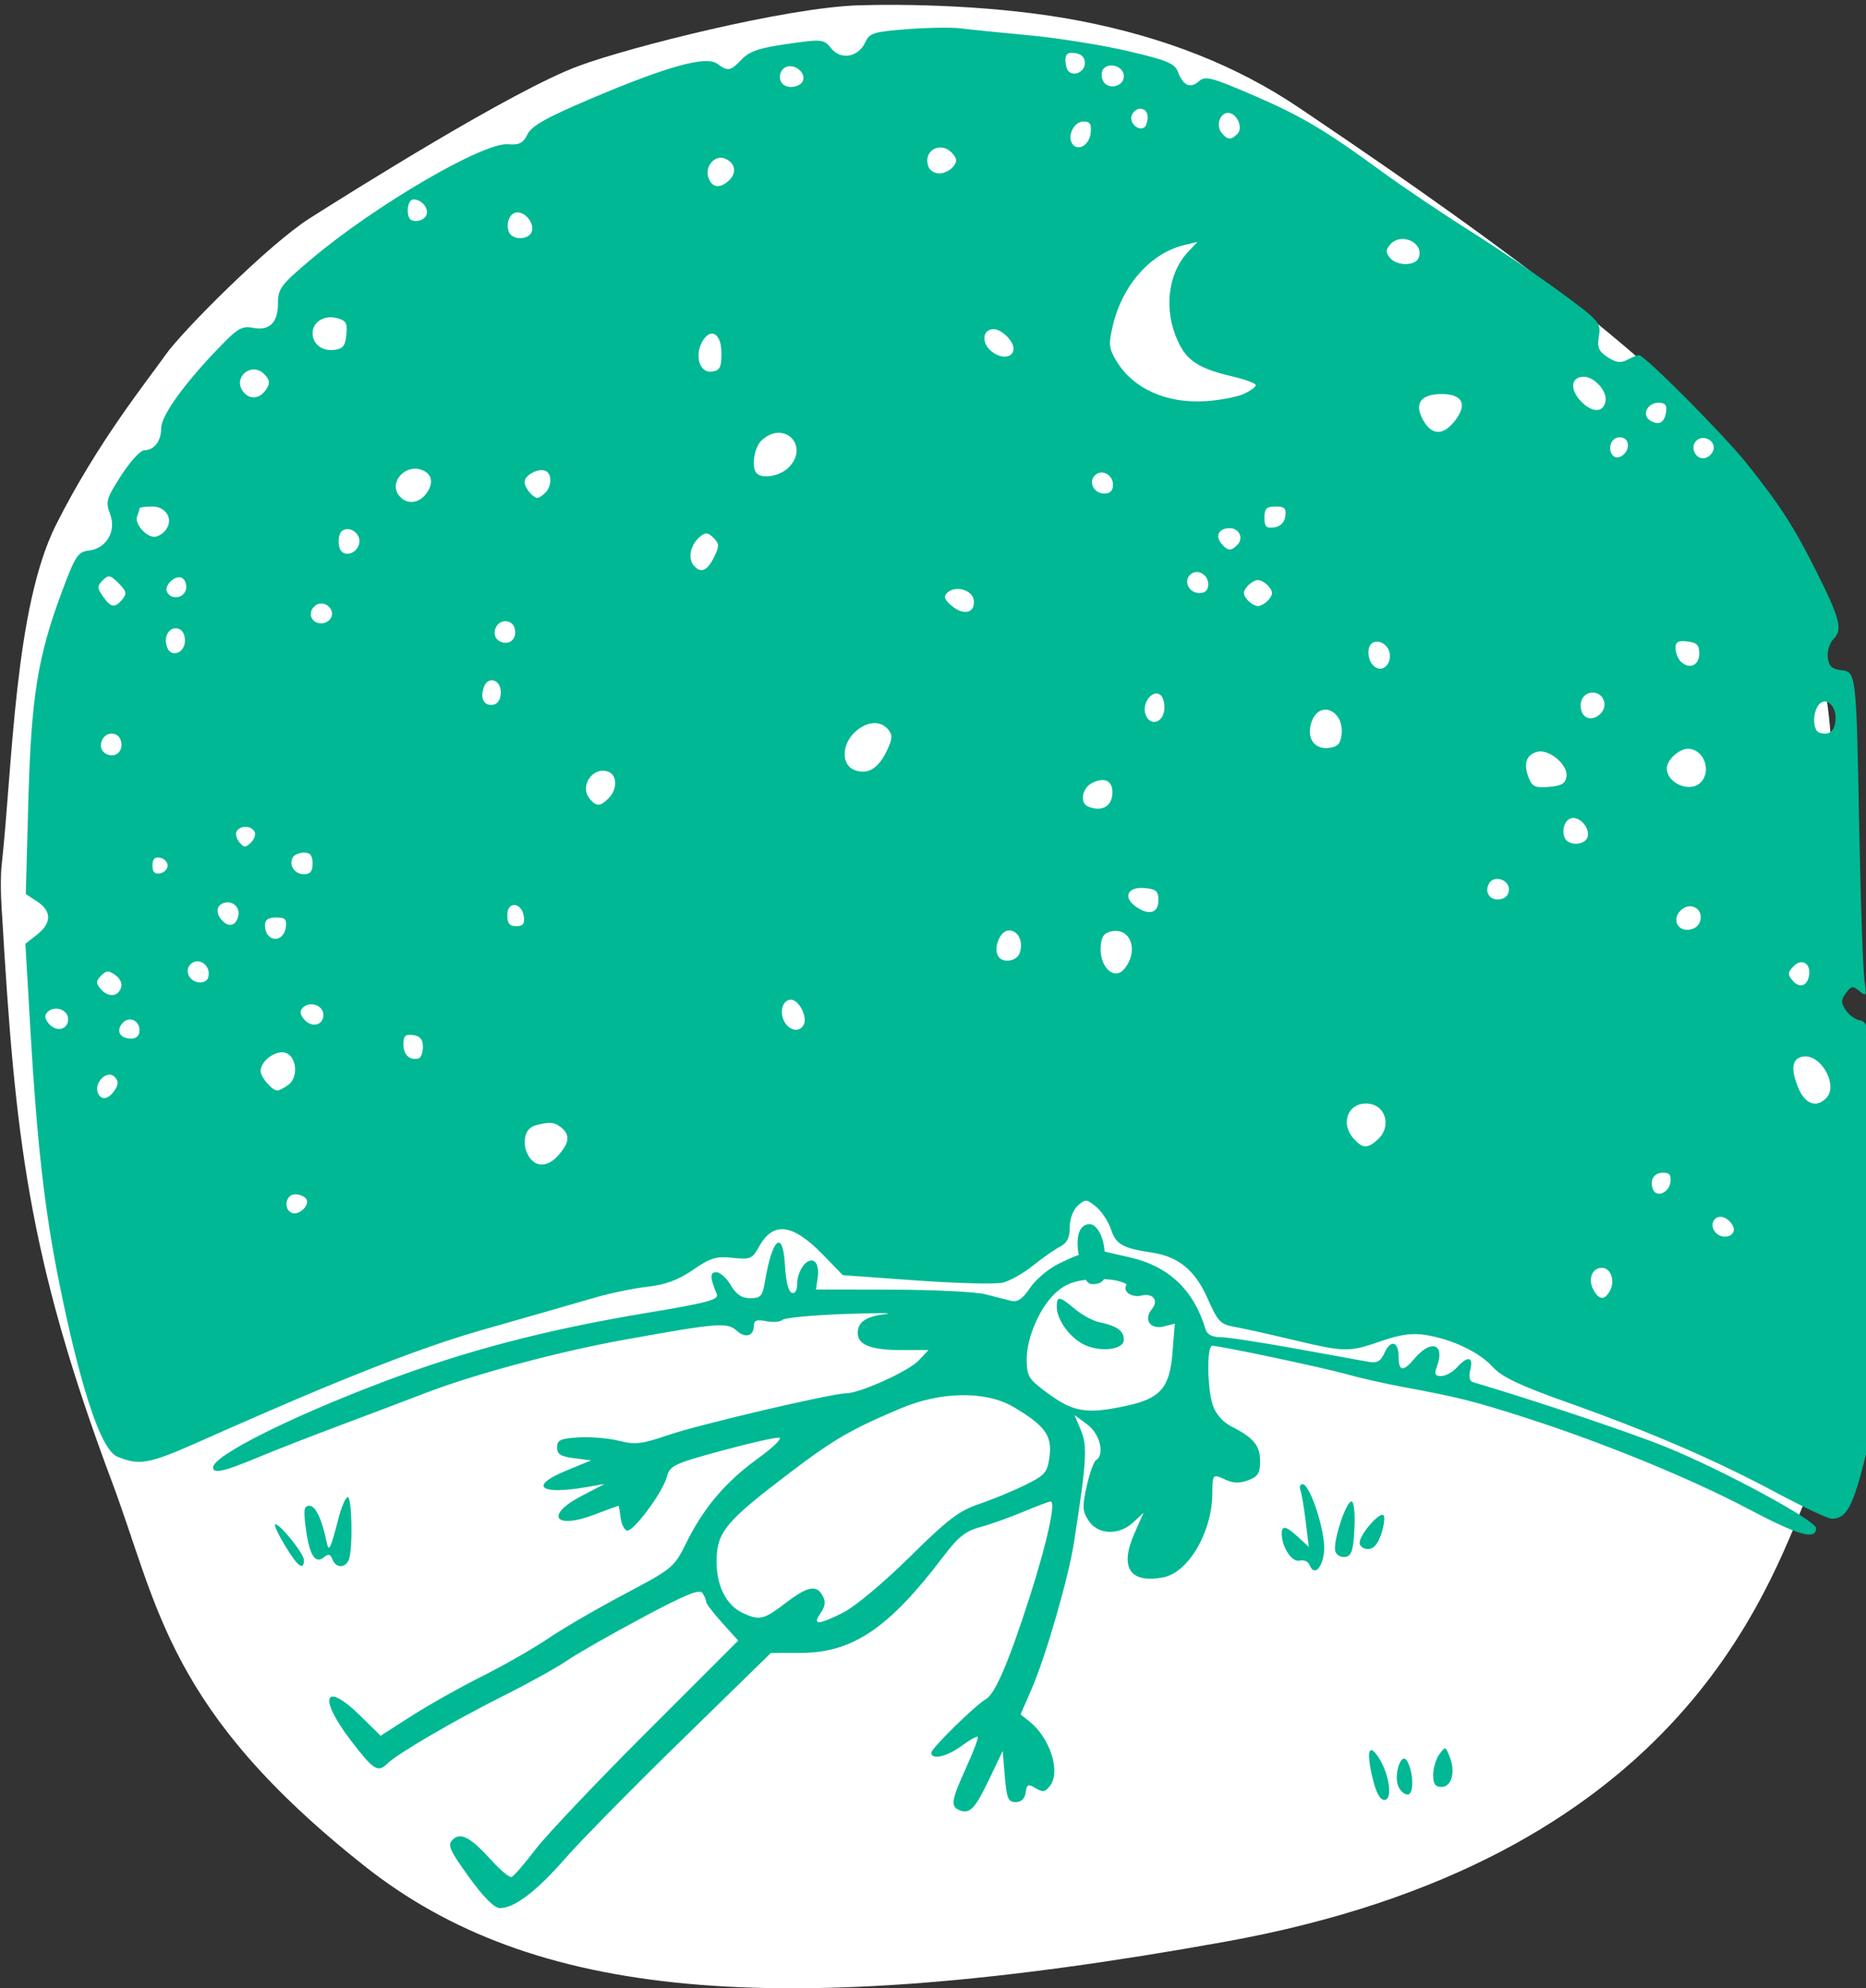 <?xml version="1.0" ?><svg height="512.757mm" viewBox="0 0 481.122 512.757" width="481.122mm" xmlns="http://www.w3.org/2000/svg">
    <rect x="0" y="0" width="481.122" height="512.757" fill="#333333" stroke="none"/>
    <path d="m 2632.63,3443.994 c 0,0 -0.63,-7.956 -0.096,-12.806 2.803,-25.46 3.273,-66.295 13.979,-87.673 10.705,-21.379 23.794,-37.495 28.17,-43.754 4.376,-6.259 26.803,-28.728 37.352,-35.408 10.549,-6.681 52.265,-32.948 69.26,-39.23 13.438,-4.968 53.527,-15.038 72.073,-15.636 11.676,-0.376 36.168,-0.103 57.453,4.062 21.285,4.164 39.929,11.335 56.321,22.416 31.912,21.572 105.726,71.45 118.776,99.861 13.05,28.411 20.045,50.64 18.292,81.437 -1.807,31.753 0.646,32.243 3.197,59.142 3.617,38.146 1.875,90.016 -9.065,116.599 -10.94,26.583 -34.072,94.887 -150.408,115.867 -116.367,20.986 -178.913,14.406 -221.72,-19.435 -50.995,-40.314 -53.174,-66.942 -65.274,-99.248 -21.828,-58.279 -24.951,-89.486 -28.31,-146.193 z" fill="#FFFFFF" paint-order="markers stroke fill" transform="translate(-32.481,103.954) translate(-2599.62,-3312.066)"/>
    <path d="m 16597.611,17147.98 c -9.417,0.141 -20.249,0.611 -30.224,1.377 -32.744,2.518 -36.719,3.762 -40.821,12.764 -6.633,14.558 -23.658,17.614 -33.109,5.943 -7.316,-9.035 -8.565,-9.166 -42.439,-4.373 -27.3,3.865 -37.001,7.131 -44.543,14.993 -11.206,11.679 -13.367,12.058 -24.067,4.234 -10.805,-7.902 -48.912,2.702 -123.297,34.309 -42.901,18.228 -57.196,26.28 -61.222,34.48 -4.229,8.61 -7.904,10.482 -18.875,9.611 -24.203,-1.928 -129.37,59.495 -191.239,111.692 -29.917,25.241 -32.625,28.826 -32.625,43.191 0,18.962 -8.343,27.026 -24.597,23.776 -10.284,-2.058 -14.87,0.653 -32.953,19.47 -34.371,35.77 -56.114,66.149 -56.114,78.403 0,12.574 -6.803,21.256 -16.627,21.377 -3.588,0.02 -13.603,11.022 -22.252,24.449 -14.409,22.367 -15.314,25.503 -10.814,37.426 6.342,16.803 -3.47,33.693 -20.727,35.677 -10.522,1.209 -13.061,5.063 -25.837,39.227 -23.85,63.767 -30.179,103.019 -32.95,204.351 l -2.478,90.69 11.117,7.285 c 14.216,9.314 14.142,20.938 -0.201,32.221 l -11.319,8.904 4.954,85.068 c 6.351,109.09 13.937,174.388 27.169,240.909 12.38,62.227 35.938,164.159 57.223,173.052 21.272,8.889 30.695,7.24 77.719,-13.597 77.372,-34.287 192.707,-85.535 276.547,-109.395 45.149,-12.849 94.403,-26.988 109.453,-31.418 15.05,-4.43 38.455,-9.319 52.014,-10.863 17.859,-2.035 30.129,-6.574 44.523,-16.475 16.976,-11.678 22.58,-13.378 38.492,-11.681 17.328,1.847 19.128,1.079 25.838,-11.034 13.655,-24.644 32.583,-22.279 61.807,7.725 l 19.677,20.201 71.666,5.143 c 39.415,2.828 77.237,3.768 84.047,2.088 6.812,-1.679 19.961,-9.134 29.223,-16.565 9.261,-7.432 21.101,-15.722 26.311,-18.426 6.924,-3.592 9.472,-8.66 9.472,-18.847 0,-8.231 3.199,-16.83 7.819,-21.01 7.338,-6.641 8.422,-6.585 17.689,0.918 5.43,4.396 12.021,14.393 14.648,22.211 4.911,14.613 11.131,18.128 39.829,22.514 25.918,3.96 41.978,17.187 54.062,44.531 9.894,22.383 12.639,25.319 25.861,27.646 8.138,1.434 33.739,7.116 56.893,12.629 51.285,12.213 54.579,12.261 86.367,1.26 18.583,-6.432 30.113,-8.008 43.164,-5.896 25.998,4.202 52.018,16.637 65.338,31.22 8.895,9.74 26.162,17.928 72.58,34.426 79.895,28.396 143.995,56.073 202.655,87.502 v 0 c 26.232,14.055 50.648,25.629 54.258,25.629 18.564,0.209 24.826,-17.184 50.75,-140.953 14.514,-69.298 13.802,-151.439 -2.25,-259.752 -11.004,-74.242 -13.161,-83.072 -20.567,-84.194 -4.55,-0.688 -10.854,-5.159 -14.008,-9.933 -4.842,-7.342 -4.824,-9.917 0.121,-16.68 5.173,-7.075 6.697,-7.296 13.196,-1.902 6.833,5.67 7.168,4.925 4.804,-10.682 -1.397,-9.23 -3.642,-74.559 -4.988,-145.178 -2.958,-155.313 -2.898,-154.809 -17.969,-156.546 -8.789,-1.014 -11.74,-3.875 -12.718,-12.366 -0.717,-6.175 1.792,-14.121 5.687,-18.017 9.057,-9.058 6.322,-19.521 -17.558,-67.151 -21.025,-41.93 -34.971,-63.481 -67.141,-103.748 -22.149,-27.723 -99.227,-105.242 -104.645,-105.242 -1.621,0 -6.739,2.028 -11.373,4.508 -6.469,3.463 -10.913,2.878 -19.15,-2.52 -8.85,-5.798 -10.342,-9.395 -8.529,-20.57 2.108,-12.99 0.574,-14.737 -37.487,-42.736 -21.825,-16.056 -61.572,-42.981 -88.326,-59.834 -26.754,-16.853 -65.077,-42.662 -85.164,-57.352 -55.726,-40.754 -78.904,-54.462 -127.031,-75.127 -39.528,-16.972 -44.954,-18.321 -51.305,-12.763 -8.332,7.292 -15.126,4.164 -20.254,-9.323 -3.122,-8.211 -10.605,-11.296 -49.205,-20.289 -25.037,-5.834 -68.254,-12.716 -96.039,-15.293 -27.784,-2.577 -57.573,-5.587 -66.197,-6.697 -4.312,-0.554 -12.314,-0.742 -21.731,-0.602 z m 128.762,24.473 c 1.215,-0.117 2.678,-0.04 4.422,0.205 6.192,0.88 9.473,4.241 9.473,9.707 0,8.351 -10.408,13.506 -15.993,7.922 -1.623,-1.624 -2.951,-6.557 -2.951,-10.963 0,-4.426 1.404,-6.519 5.049,-6.871 z m 41.297,12.311 c 5.403,0.659 10.484,4.715 10.484,10.347 0,10.854 -16.75,13.832 -20.65,3.67 -1.529,-3.983 -1.025,-8.997 1.121,-11.142 2.444,-2.444 5.803,-3.271 9.045,-2.875 z m -314.623,0.617 c 7.58,-0.303 15.472,7.453 12.887,14.189 -2.372,6.183 -14.664,8.183 -19.647,3.2 -4.965,-4.965 -2.994,-14.223 3.563,-16.739 1.038,-0.398 2.114,-0.607 3.197,-0.65 z m 341.891,41.439 c 3.413,0.316 6.371,3.052 6.371,7.977 0,4.494 -1.512,9.1 -3.36,10.246 -5.998,3.707 -14.778,-4.753 -12.121,-11.678 1.825,-4.756 5.696,-6.86 9.11,-6.545 z m 84.554,4.016 c 8.586,0 15.105,14.48 9.182,20.404 v 0 c -6.315,6.31 -9.508,6.117 -15.358,-0.932 -5.776,-6.958 -1.805,-19.476 6.176,-19.476 z m -140.767,8.422 c 6.689,0 8.146,2.362 7.084,11.539 -1.364,11.803 -12.914,18.014 -18.049,9.705 -4.802,-7.768 2.153,-21.244 10.965,-21.244 z m -138.571,25.269 c 3.981,0.162 8.216,2.087 11.715,6.303 4.181,5.038 4.181,7.59 0,12.629 -2.882,3.472 -8.857,6.314 -13.277,6.314 -4.42,0 -9.126,-2.842 -10.459,-6.314 -4.261,-11.106 3.264,-19.287 12.021,-18.932 z m -213.953,9.967 c 1.18,0.03 2.384,0.256 3.586,0.717 9.919,3.807 12.143,13.416 4.803,20.756 -9.008,9.007 -17.396,8.013 -20.719,-2.453 -3.001,-9.455 4.073,-19.202 12.33,-19.02 z m -299.285,40.539 c 8.086,0 15.243,8.598 12.691,15.246 -1.224,3.191 -5.811,5.801 -10.193,5.801 -5.695,0 -7.971,-3.003 -7.971,-10.523 0,-5.829 2.441,-10.524 5.473,-10.524 z m 101.229,12.627 c 8.426,0 16.77,11.356 13.878,18.891 v 0.05 c -3.155,8.172 -19.083,8.21 -22.234,0 -3.335,-8.691 1.188,-18.945 8.356,-18.945 z m 861.189,25.906 c 9.868,-0.04 19.591,8.066 15.686,18.245 v 0.05 c -3.148,8.149 -21.176,8.184 -27.967,0 -4.182,-5.038 -4.182,-7.592 0,-12.629 3.279,-3.951 7.795,-5.65 12.281,-5.668 z m -199.613,2.877 -9.194,9.815 c -19.649,20.982 -23.715,56.132 -9.99,86.363 8.864,19.522 20.414,26.992 53.914,34.865 12.157,2.857 22.1,6.596 22.1,8.309 0,1.712 -5.209,5.532 -11.576,8.486 -6.367,2.956 -22.944,6.134 -36.836,7.065 -38.796,2.597 -71.572,-12.335 -87.762,-39.981 -6.848,-11.693 -7.179,-15.775 -2.772,-34.152 9.419,-39.26 36.956,-70.083 69.487,-77.779 z m -842.057,73.338 c 1.476,0.08 2.99,0.309 4.522,0.694 9.227,2.316 10.635,4.726 9.525,16.255 -1.052,10.887 -3.375,13.781 -11.863,14.772 -11.865,1.387 -21.02,-5.709 -21.02,-16.295 0,-9.454 8.502,-15.998 18.836,-15.426 z m 643.766,11.543 c 7.663,0 19.377,11.362 19.377,18.795 0,9.263 -11.64,10.721 -21.547,2.699 -10.037,-8.127 -8.689,-21.494 2.17,-21.494 z m -274.241,4.317 c 5.179,-0.201 9.459,6.717 9.459,18.894 0,14.118 -1.479,16.998 -9.322,18.108 -11.467,1.629 -17.048,-14.81 -9.695,-28.551 3.022,-5.647 6.452,-8.331 9.558,-8.451 z m -445.517,34.888 c 3.36,0.02 6.901,1.348 10.055,4.5 5.36,5.362 5.908,8.652 2.378,14.258 -6.146,9.761 -15.892,11.201 -22.437,3.313 -8.527,-10.275 -0.08,-22.113 10.004,-22.071 z m 1294.035,7.102 c 10.395,0 22.958,14.199 21.102,23.846 -2.221,11.524 -13.193,11.373 -24.194,-0.336 -10.903,-11.606 -9.337,-23.51 3.092,-23.51 z m -138.379,16.84 c 20.006,0 25.224,9.543 13.693,25.049 -11.268,15.152 -22.606,15.645 -31.052,1.347 -9.896,-16.751 -3.553,-26.396 17.359,-26.396 z m 210.889,8.42 c 6.687,0 8.514,2.233 7.5,9.142 -1.545,10.499 -7.184,13.401 -15.641,8.051 -8.215,-5.196 -2.534,-17.193 8.141,-17.193 z m -856.037,29.287 c 15.295,-0.183 25.409,18.169 9.72,33.857 -8.187,8.187 -25.204,11.28 -30.871,5.613 -5.624,-5.624 -2.612,-25.534 4.891,-32.324 5.486,-4.965 11.161,-7.085 16.26,-7.146 z m 817.99,4.39 c 5.455,0 8.42,2.807 8.42,7.969 0,7.997 -9.612,14.694 -14.324,9.983 -6.041,-6.041 -2.122,-17.952 5.904,-17.952 z m 80.514,0.711 c 6.045,-0.649 12.566,4.28 11.31,10.805 -0.777,4.032 -4.712,7.967 -8.744,8.742 -8.697,1.675 -14.561,-10.477 -8.146,-16.89 1.603,-1.604 3.565,-2.44 5.58,-2.657 z m -1251.538,29.834 c 2.001,0.07 4.057,0.469 6.114,1.258 9.813,3.766 11.579,12.435 4.57,22.44 -7.224,10.315 -19.34,11.584 -26.639,2.791 -9.363,-11.285 1.955,-26.973 15.955,-26.489 z m 123.03,1.414 c 1.038,0.04 2.024,0.211 2.922,0.534 6.693,2.397 6.814,14.791 0.214,21.39 v 0 c -2.779,2.78 -6.19,5.053 -7.579,5.053 -4.485,0 -12.628,-9.947 -12.628,-15.428 0,-5.716 9.809,-11.834 17.074,-11.549 z m 543.299,2.354 c 5.893,-0.68 12.154,4.414 12.154,11.861 0,5.789 -2.762,8.553 -8.551,8.553 -9.929,0 -15.676,-11.134 -9.129,-17.682 1.637,-1.637 3.561,-2.505 5.526,-2.732 z m -922.69,33.043 c 14.073,0 21.235,13.125 12.744,23.355 -2.789,3.362 -7.545,6.114 -10.57,6.114 -8.457,0 -19.496,-12.979 -16.867,-19.831 1.297,-3.364 2.347,-6.912 2.347,-7.878 0,-0.973 5.556,-1.76 12.346,-1.76 z m 1093.002,0 c 8.816,0 10.571,1.759 9.473,9.472 -0.865,6.087 -4.73,9.958 -10.817,10.817 -7.714,1.096 -9.472,-0.662 -9.472,-9.471 0,-8.81 2.006,-10.818 10.816,-10.818 z m -44.695,21.049 c 9.419,0 13.917,9.859 7.451,16.326 -6.245,6.245 -9.404,5.958 -15.516,-1.408 -6.265,-7.548 -2.28,-14.918 8.065,-14.918 z m -857.313,0.998 c 5.952,0.581 11.493,6.44 10.528,13.175 v 0 c -1.275,8.901 -11.705,13.986 -17.268,8.424 -4.214,-4.221 -3.642,-17.46 0.883,-20.258 1.849,-1.142 3.879,-1.535 5.863,-1.341 z m 348.59,4.146 c 1.919,0.189 3.856,1.577 6.514,4.235 5.663,5.657 5.778,8.149 0.847,18.271 v 0 c -6.906,14.176 -13.225,16.832 -20.161,8.475 -5.933,-7.148 -2.934,-20.266 6.405,-28.016 2.582,-2.143 4.482,-3.153 6.4,-2.965 z m 475.721,37.588 c 5.893,-0.68 12.154,4.414 12.154,11.861 0,5.789 -2.762,8.553 -8.551,8.553 -9.928,0 -15.677,-11.133 -9.129,-17.681 1.637,-1.638 3.561,-2.506 5.526,-2.733 z m -1056.619,4.309 c 2.142,0.387 4.593,2.49 8.642,6.539 7.615,7.615 8.219,10.182 3.678,15.654 v 0 c -7.318,8.818 -11.147,8.253 -18.883,-2.791 -5.819,-8.301 -5.842,-10.037 -0.226,-15.654 2.807,-2.808 4.64,-4.136 6.783,-3.748 z m 69.045,0.898 c 0.942,0.222 1.81,0.681 2.55,1.422 2.638,2.64 3.661,7.767 2.268,11.396 -2.913,7.593 -13.578,8.783 -17.779,1.985 -3.894,-6.298 6.366,-16.356 12.961,-14.803 z m 1048.14,2.578 c 2.906,0 7.642,2.841 10.524,6.315 4.181,5.037 4.181,7.59 0,12.629 -2.882,3.472 -7.618,6.314 -10.524,6.314 -2.907,0 -7.641,-2.842 -10.523,-6.314 -4.181,-5.039 -4.181,-7.592 0,-12.629 2.882,-3.474 7.616,-6.315 10.523,-6.315 z m -291.344,8.641 c 6.937,0.308 13.869,4.444 14.778,10.814 1.76,12.339 -9.367,15.449 -21.067,5.887 -7.247,-5.922 -8.478,-9.132 -4.9,-12.775 2.864,-2.917 7.028,-4.111 11.189,-3.926 z m -619.939,14.176 c 6.363,0.07 12.337,6.397 9.699,13.269 -1.267,3.305 -5.688,6.006 -9.822,6.006 -9.925,0 -13.729,-10.686 -6.066,-17.045 1.903,-1.58 4.068,-2.253 6.189,-2.23 z m 178.848,17.172 c 5.316,0 8.825,3.255 9.636,8.935 1.392,9.749 -7.327,15.372 -15.752,10.166 -8.041,-4.97 -3.517,-19.101 6.116,-19.101 z m -321.934,7.035 c 0.938,-0.142 1.935,-0.123 2.977,0.08 4.659,0.897 7.379,5.256 7.379,11.83 0,12 -13.289,17.088 -17.303,6.625 -3.352,-8.733 0.379,-17.543 6.947,-18.533 z m 1466.592,12.412 c 1.506,-0.09 3.351,0.01 5.594,0.269 9.167,1.055 11.576,3.511 11.576,11.799 0,11.642 -9.845,15.89 -17.977,7.758 -2.846,-2.846 -5.176,-8.71 -5.176,-13.031 0,-4.563 1.465,-6.53 5.983,-6.795 z m -295.317,0.541 c 5.856,0.602 11.491,6.464 11.491,13.689 v 0 c 0,11.01 -9.328,16.353 -16.328,9.354 -5.689,-5.688 -6.212,-18.462 -0.895,-21.748 1.8,-1.113 3.777,-1.496 5.728,-1.295 z m -863.367,37.599 c 4.72,-0.793 9.758,3.644 9.758,11.873 0,6.344 -2.724,10.929 -6.974,11.752 -9.001,1.733 -13.244,-5.315 -9.778,-16.24 1.445,-4.55 4.163,-6.909 6.994,-7.385 z m 1072.133,11.873 c 9.957,0 15.068,11.632 8.559,19.477 v 0 c -6.334,7.629 -16.053,7.356 -19.082,-0.537 -3.694,-9.628 1.48,-18.944 10.523,-18.944 z m -424.43,0.875 c 1.525,0.03 3.023,0.634 4.366,1.977 2.53,2.527 3.963,9.059 3.187,14.512 -1.85,13.017 -14.527,15.407 -18.32,3.455 -2.934,-9.246 4.162,-20.057 10.767,-19.944 z m 648.799,8.053 c 5.689,-1.279 11.959,5.513 11.959,15.748 0,12.351 -5.966,17.772 -15.787,14.346 -6.058,-2.113 -6.884,-17.311 -1.412,-25.953 1.513,-2.391 3.344,-3.715 5.24,-4.141 z m -484.259,7.733 c 8.602,0.14 17.21,9.744 15.56,24.13 -1.063,9.282 -3.79,12.108 -12.65,13.135 -14.513,1.676 -22.111,-10.671 -16.174,-26.287 2.943,-7.741 8.102,-11.063 13.264,-10.978 z m -440.383,13.175 c 5.75,-0.466 11.024,1.556 14.836,6.149 4.441,5.351 4.19,9.073 -1.403,20.801 -8.258,17.318 -18.602,23.456 -31.39,18.627 -12.882,-4.864 -12.737,-24.571 0.271,-36.791 5.71,-5.364 11.936,-8.319 17.686,-8.786 z m -740.92,10.157 c 5.316,0 8.825,3.254 9.636,8.935 1.391,9.748 -7.327,15.373 -15.751,10.166 -8.042,-4.969 -3.517,-19.101 6.115,-19.101 z m 1533.849,14.734 c 15.388,0 23.516,21.649 12.328,32.836 -10.346,10.347 -32.835,0.831 -32.835,-13.893 0,-8.018 11.828,-18.943 20.507,-18.943 z m -144.343,2.58 c 11.424,-0.695 27.687,13.708 26.189,24.215 -1.007,7.061 -4.668,9.268 -17.076,10.295 -13.635,1.128 -16.352,-0.163 -19.877,-9.436 -5.047,-13.273 -2.045,-21.957 8.549,-24.728 0.712,-0.186 1.453,-0.3 2.215,-0.346 z m -911.496,18.752 c 1.776,-0.01 3.617,0.305 5.478,1.02 8.742,3.354 8.889,17.143 0.273,25.759 v 0 c -8.204,8.202 -11.998,8.307 -18.475,0.502 -8.987,-10.827 0.29,-27.188 12.725,-27.281 z m 484.572,9.156 c 7.801,-0.873 12.319,4.515 11.142,14.742 -1.327,11.545 -11.131,16.143 -23.435,10.995 -8.301,-3.473 -6.138,-17.575 3.486,-22.725 3.241,-1.734 6.206,-2.721 8.807,-3.012 z m 459.603,36.867 c 8.428,0 16.771,11.356 13.879,18.891 v 0.05 c -3.156,8.17 -19.084,8.209 -22.234,0 -3.336,-8.691 1.187,-18.944 8.355,-18.944 z m -1291.695,8.573 c 3.404,0.04 6.815,1.537 8.623,4.461 1.568,2.537 0.1,7.368 -3.271,10.734 -5.357,5.361 -6.78,5.334 -11.385,-0.215 -2.895,-3.486 -4.041,-8.318 -2.547,-10.734 1.779,-2.881 5.176,-4.289 8.58,-4.246 z m 57.033,25.105 c 5.91,0 8.17,2.913 8.17,10.526 0,7.772 -2.235,10.523 -8.551,10.523 -9.121,0 -15.025,-9.341 -10.515,-16.637 1.499,-2.425 6.402,-4.412 10.896,-4.412 z m -143.554,4.893 c 0.932,-0.173 2.04,-0.129 3.332,0.119 4.052,0.781 7.367,4.209 7.367,7.619 0,3.409 -3.315,6.842 -7.367,7.617 -5.169,0.996 -7.366,-1.277 -7.366,-7.617 0,-4.756 1.235,-7.221 4.034,-7.738 z m 1304.843,20.693 c 5.354,0.209 10.875,4.234 10.875,10.254 0,5.316 -3.256,8.826 -8.937,9.637 -9.748,1.391 -15.373,-7.328 -10.166,-15.752 1.864,-3.016 5.016,-4.264 8.228,-4.139 z m -349.002,8.848 c 1.723,-0.149 3.641,-0.134 5.743,0.07 10.852,1.056 13.144,3.104 13.144,11.744 0,12.649 -9.171,15.307 -21.924,6.354 -11.493,-8.068 -9.023,-17.126 3.037,-18.168 z m -887.978,14.053 c 7.131,-0.786 13.123,5.152 11.658,12.707 v 0 c -1.856,9.574 -8.698,11.977 -15.305,5.371 -6.732,-6.731 -6.486,-14.621 0.537,-17.317 1.047,-0.401 2.089,-0.649 3.108,-0.761 z m 280.592,2.519 c 3.77,0.329 7.79,4.135 8.789,11.131 1.021,7.161 -0.751,9.428 -7.368,9.428 -6.552,0 -8.712,-2.685 -8.712,-10.832 0,-6.909 3.52,-10.056 7.291,-9.727 z m 1144.607,1.299 c 5.616,0.538 10.172,5.327 9.158,12.426 -0.792,5.561 -4.858,9.45 -10.765,10.285 -11.784,1.674 -17.25,-10.09 -8.672,-18.668 3.159,-3.159 6.91,-4.366 10.279,-4.043 z m -1376.826,10.84 c 8.791,0 10.568,1.759 9.471,9.427 -2.301,16.123 -20.29,14.607 -20.29,-1.71 0,-5.481 3.135,-7.717 10.819,-7.717 z m 712.887,12.629 c 9.152,0 14.282,10.37 10.705,21.64 -2.677,8.432 -16.51,10.656 -21.008,3.377 -4.987,-8.068 1.995,-25.017 10.303,-25.017 z m 104.398,0.455 c 15.491,0.371 20.929,20.509 8.512,36.379 -10.429,13.328 -25.803,-2.058 -23.344,-23.362 0.968,-8.386 4.012,-11.746 11.602,-12.82 1.119,-0.158 2.197,-0.222 3.23,-0.197 z m -894.984,29.648 c 5.893,-0.68 12.156,4.414 12.156,11.862 0,5.788 -2.763,8.55 -8.553,8.55 -9.928,0 -15.676,-11.132 -9.129,-17.679 1.637,-1.638 3.561,-2.506 5.526,-2.733 z m 1563.203,0.901 c 4.414,0.785 7.358,5.915 5.896,13.453 -1.968,10.154 -9.534,11.962 -16.24,3.882 -4.624,-5.571 -4.386,-7.811 1.443,-13.642 3.074,-3.074 6.252,-4.165 8.901,-3.693 z m -1649.283,8.955 c 2.013,-0.06 4.208,1.149 7.548,3.591 4.822,3.527 6.834,8.424 5.203,12.672 -3.347,8.719 -12.869,8.907 -19.935,0.393 -4.446,-5.357 -4.316,-7.626 0.728,-12.67 2.611,-2.609 4.442,-3.93 6.456,-3.986 z m 664.746,27.396 c 7.287,0 15.797,15.629 12.783,23.483 -3.292,8.581 -14.148,7.379 -19.236,-2.129 -5.151,-9.623 -1.605,-21.354 6.453,-21.354 z m -465.619,4.531 c 5.537,0.449 10.666,4.391 10.666,10.203 v 0 c 0,10.457 -11.617,13.04 -18.944,4.211 -3.87,-4.666 -4.205,-8.005 -1.109,-11.099 2.596,-2.597 6.066,-3.584 9.389,-3.315 z m -248.376,4.209 c 5.538,0.449 10.667,4.391 10.667,10.203 v 0 c 0,10.458 -11.615,13.04 -18.942,4.211 -3.87,-4.667 -4.207,-8.004 -1.111,-11.099 2.596,-2.596 6.066,-3.584 9.388,-3.315 z m 71.376,10.543 c 4.638,0.248 8.751,4.268 8.751,10.635 0,5.083 -2.959,7.969 -8.169,7.969 -10.614,0 -14.908,-7.218 -8.725,-14.668 2.386,-2.874 5.359,-4.084 8.143,-3.936 z m 270.314,14.934 c 1.246,-0.145 2.792,-0.05 4.703,0.221 6.839,0.971 9.473,4.171 9.473,11.517 0,5.595 -1.894,10.654 -4.209,11.227 -8.637,2.16 -14.735,-3.479 -14.735,-13.623 0,-6.331 1.029,-8.908 4.768,-9.342 z m -121.063,17.129 c 12.005,1.712 15.003,23.757 4.293,31.588 -4.114,3.008 -8.876,5.47 -10.584,5.47 -5.224,0 -16.336,-12.884 -16.336,-18.943 0,-9.167 12.909,-19.502 22.627,-18.115 z m 1480.831,3.855 c 16.502,0.685 31.386,29.021 19.625,40.782 -9.636,9.635 -20.406,5.603 -26.965,-10.096 -7.646,-18.3 -6.303,-28.452 4.025,-30.442 1.107,-0.213 2.214,-0.289 3.315,-0.244 z m -1650.09,17.795 c 1.587,0.09 3.112,0.712 4.424,2.024 3.746,3.738 3.963,7.16 0.787,12.197 v 0 c -6.297,9.982 -13.891,11.461 -17.018,3.314 -3.12,-8.129 4.933,-17.905 11.813,-17.535 z m 1222.22,28.037 c 18.604,0 25.669,22.076 11.245,35.129 v 0 c -9.867,8.934 -14.616,8.785 -23.221,-0.726 -13.176,-14.557 -6.267,-34.399 11.976,-34.399 z m -793.798,18.928 c 3.648,0.149 6.788,1.37 10.46,4.301 9.771,7.797 7.496,15.694 -2.759,27.381 -11.976,13.646 -26.427,11.37 -31.762,-6.444 -0.85,-2.838 -3.556,-19.743 10.539,-23.101 5.715,-1.362 9.873,-2.286 13.522,-2.137 z m 1082.808,48.428 c 6.253,0 8.018,2.377 7.016,9.429 -1.487,10.424 -13.855,15.19 -17.033,6.565 -3.302,-8.965 1.099,-15.994 10.017,-15.994 z m -1331.168,21.049 c 4.494,0 9.454,2.075 11.022,4.613 3.617,5.853 -6.942,16.067 -13.932,13.475 -8.698,-3.225 -6.307,-18.088 2.91,-18.088 z m 1385.817,21.951 c 2.002,-0.282 4.304,0.179 6.681,1.662 4.118,2.567 7.487,7.277 7.487,10.467 0,7.829 -12.28,9.731 -18.038,2.793 -5.448,-6.565 -2.138,-14.078 3.87,-14.922 z m -613.041,7.053 c -11.423,0.484 -12.944,15.98 -10.239,30.05 0,0 -2.292,0.121 -19.076,8.246 -10.058,4.869 -22.742,15.491 -28.187,23.606 -7.205,10.737 -12.191,14.21 -18.319,12.754 -4.63,-1.099 -15.996,-3.981 -25.258,-6.403 -9.261,-2.421 -50.135,-4.381 -90.832,-4.502 l -73.994,-0.121 1.78,-12.13 c 1.019,-6.942 -0.465,-13.519 -3.471,-15.377 -6.775,-4.187 -16.606,9.043 -16.606,22.349 0,6.176 -2.035,9.396 -5.261,8.334 -3.183,-1.049 -5.77,-11.282 -6.534,-25.887 -1.911,-36.334 -12.346,-28.176 -19.625,15.344 -2.3,13.757 -4.122,15.787 -14.169,15.787 -8.349,0 -13.592,-3.486 -18.993,-12.629 -4.102,-6.944 -10.414,-12.629 -14.027,-12.629 -6.4,0 -6.307,5.151 0.383,21.258 2.281,5.495 -8.436,8.381 -67.932,18.293 -99.132,16.517 -177.192,37.01 -258.279,67.807 -90.404,34.335 -163.873,71.384 -163.873,82.639 0,6.345 10.558,4.032 42.57,-9.329 17.105,-7.139 53.834,-21.481 81.617,-31.873 27.784,-10.392 64.724,-24.385 82.09,-31.093 47.48,-18.345 129.932,-40.464 193.647,-51.946 91.283,-16.45 100.322,-17.188 109.435,-8.941 8.65,7.828 16.858,5.408 16.858,-4.969 0,-5.001 2.892,-6.013 12.013,-4.189 6.609,1.322 13.714,0.743 15.789,-1.285 2.074,-2.03 29.344,-4.594 60.602,-5.704 31.257,-1.133 49.278,-1.121 40.047,0 -19.496,2.365 -27.418,7.742 -27.418,18.614 0,11.432 13.02,16.472 42.555,16.472 h 26.269 l -9.656,10.278 c -9.664,10.287 -57.323,31.82 -70.428,31.82 -13.687,0 -142.967,30.302 -172.592,40.453 -26.298,9.012 -32.566,9.751 -48.545,5.727 -10.091,-2.536 -27.76,-4.027 -39.263,-3.299 -17.67,1.116 -20.916,2.628 -20.916,9.74 0,6.639 3.507,8.866 16.584,10.526 l 16.584,2.103 -24.143,9.953 c -37.032,15.271 -25.804,24.024 20.441,15.94 l 16.84,-2.944 -22.101,11.498 c -36.285,18.87 -26.928,33.195 12.017,18.393 12.492,-4.748 23.057,-8.634 23.487,-8.635 0.424,0 1.375,5.062 2.103,11.25 0.733,6.189 3.478,11.956 6.1,12.815 5.963,1.954 34.889,-36.921 39.051,-52.485 2.854,-10.673 6.918,-12.594 53.306,-25.209 27.619,-7.51 52.798,-13.201 55.953,-12.64 3.156,0.558 -5.943,9.468 -20.218,19.798 -31.647,22.901 -53.01,47.888 -69.713,81.547 -12.463,25.114 -13.266,25.787 -61.041,51.088 -26.627,14.102 -59.778,33.38 -73.67,42.842 -13.893,9.462 -42.83,26.025 -64.305,36.807 -21.474,10.783 -52.514,28.237 -68.975,38.789 l -29.929,19.183 -19.574,-19.279 c -35.065,-34.537 -41.751,-18.623 -9.813,23.355 22.085,29.026 26.749,32.101 35.471,23.379 9.664,-9.665 65.526,-42.336 112.924,-66.045 24.31,-12.161 52.216,-27.615 62.013,-34.341 9.798,-6.728 42.754,-25.559 73.239,-41.85 42.607,-22.768 56.238,-28.331 58.949,-24.057 1.939,3.059 3.59,6.976 3.59,8.705 0.04,1.731 7.054,10.883 15.597,20.338 l 15.533,17.192 -89.134,89.115 c -49.024,49.013 -97.785,100.483 -108.358,114.375 -10.573,13.891 -20.918,25.856 -22.986,26.584 -2.07,0.728 -10.81,-6.477 -19.424,-16.01 -20.609,-22.811 -30.283,-27.947 -38.037,-20.193 -5.109,5.109 -2.889,10.154 15.93,36.193 v 0.02 c 14.346,19.851 24.712,30.256 30.138,30.256 14.106,0 35.571,-16.293 63.202,-47.971 14.592,-16.733 65.683,-68.668 113.535,-115.412 l 87.002,-84.991 h 28.904 c 50.426,0 85.907,-23.979 138.801,-93.808 14.384,-18.989 21.642,-24.786 35.783,-28.572 9.756,-2.613 28.575,-9.296 41.818,-14.854 13.244,-5.558 25.297,-10.107 26.787,-10.107 5.294,0 -3.362,39.651 -20.05,91.853 -20.121,62.935 -33.919,95.361 -42.678,100.293 -10.213,5.75 -53.389,48.092 -53.389,52.358 0,7.29 15.197,3.876 29.401,-6.604 7.808,-5.762 14.915,-9.756 15.798,-8.873 0.882,0.881 -4.191,14.38 -11.273,30 -14.746,32.52 -15.532,37.945 -6.029,41.592 9.729,3.734 14.975,-1.976 29.111,-31.68 l 12.451,-26.164 2.106,24.902 c 1.807,21.393 3.291,24.901 10.523,24.901 5.49,0 8.889,-3.249 9.748,-9.336 1.161,-8.162 2.382,-8.691 9.729,-4.209 7.033,4.291 9.352,3.843 14.25,-2.76 10.176,-13.72 -0.466,-46.356 -20.27,-62.162 l -8.646,-6.898 10.879,-25.086 c 13.562,-31.271 35.652,-107.683 40.978,-141.745 12.34,-78.918 13.3,-94.167 6.889,-109.513 l -6.254,-14.969 12.392,9.164 c 12.38,9.153 17.293,29.316 8.473,34.768 -2.159,1.334 -6.228,12.716 -9.043,25.295 -4.459,19.929 -4.214,24.252 1.916,33.607 9.085,13.864 29.608,14.543 43.555,1.441 l 9.892,-9.294 -8.931,20.191 c -14.69,33.211 -4.488,48.891 27.861,42.822 24.53,-4.601 47.547,-43.625 47.941,-81.26 0.206,-19.845 0.05,-19.692 13.788,-13.431 6.794,3.114 13.294,3.145 21.246,0.121 9.342,-3.551 11.459,-6.974 11.459,-18.541 0,-15.186 -6.347,-22.861 -27.959,-33.801 -7.966,-4.032 -15.083,-12.016 -17.893,-20.078 -5.674,-16.262 -6.203,-58.436 -0.738,-58.436 7.709,0 108.037,21.242 130.779,27.69 12.735,3.611 38.1,9.327 56.367,12.705 52.066,9.625 67.55,13.522 117.717,29.617 74.845,24.015 160.667,59.155 216.356,88.588 49.351,26.085 66.316,30.916 66.316,18.885 0,-7.368 -89.962,-56.079 -145.236,-78.641 -34.286,-13.995 -126.889,-45.14 -188.489,-63.392 -3.488,-1.033 -4.432,-5.309 -2.701,-12.207 3.203,-12.76 -2.542,-13.733 -12.982,-2.198 -4.19,4.631 -11.067,8.422 -15.281,8.422 -6.178,0 -6.985,-1.837 -4.163,-9.472 8.085,-21.873 -5.746,-26.694 -21.81,-7.602 -11.263,13.384 -15.576,12.74 -15.576,-2.324 0,-14.245 -7.672,-16.319 -13.45,-3.639 -4.004,8.789 -7.315,10.71 -15.804,9.182 -5.907,-1.063 -38.16,-6.907 -71.674,-12.985 -33.514,-6.076 -66.251,-11.048 -72.75,-11.048 -7.611,0 -12.597,-2.623 -14.01,-7.368 -11.452,-38.46 -35.995,-61.739 -74.158,-70.334 -20.286,-4.569 -24.195,-5.582 -24.195,-5.582 -1.191,-17.305 -8.866,-26.932 -14.912,-26.675 z m 498.771,42.562 c 8.834,0 13.189,12.749 7.701,22.555 -5.119,9.149 -10.597,8.735 -15.916,-1.201 -5.581,-10.429 -1.379,-21.354 8.215,-21.354 z m -484.469,10.928 c 16.374,0.675 22.051,5.095 22.051,5.095 -4.721,8.185 6.651,12.837 13.832,11.036 11.745,-2.948 17.831,4.481 10.707,13.064 -8.335,10.043 -1.604,20.155 11.266,16.926 l 11.08,-2.781 -2.289,28.507 c -2.739,34.118 -11.716,44.359 -45.186,51.538 -37.744,8.095 -50.614,6.166 -74.574,-11.178 -20.268,-14.673 -21.824,-17.053 -22.039,-33.725 -0.268,-20.674 12.338,-50.254 27.477,-64.476 7.136,-6.705 14.563,-11.532 30.089,-13.338 1.284,2.221 2.867,3.753 4.926,4.039 4.157,0.577 10.562,-0.327 12.66,-4.707 z m -42.797,19.152 c -2.507,-0.279 -3.119,2.42 -3.119,7.955 0,11.739 11.588,28.439 24.809,35.754 15.813,8.749 40.441,6.39 40.441,-3.871 0,-8.713 -6.611,-13.432 -23.881,-17.045 -6.188,-1.295 -16.882,-7.09 -23.761,-12.879 -7.58,-6.378 -11.981,-9.635 -14.489,-9.914 z m -95.275,93.811 c 19.132,-0.219 36.707,3.595 50.059,11.472 30.515,18.002 37.767,27.968 35.056,48.17 -2.12,15.797 -4.136,18.145 -23.949,27.893 -11.897,5.854 -32.05,14.155 -44.785,18.449 -19.291,6.502 -30.52,15.09 -67.309,51.477 -24.432,24.165 -53.042,48.179 -64.056,53.759 -24.865,12.6 -31.037,12.876 -22.731,1.016 4.573,-6.529 5.19,-11.248 2.197,-16.84 -6.034,-11.275 -14.542,-9.64 -36.292,6.967 -21.156,16.153 -25.129,17.099 -41.147,9.801 -16.845,-7.676 -26.544,-27.468 -25.852,-52.768 0.728,-26.705 9.649,-37.196 71.665,-84.258 42.504,-32.256 59.333,-42.005 107.75,-62.418 19.575,-8.252 40.262,-12.502 59.394,-12.72 z m 331.357,86.595 c -2.403,0 -3.38,2.545 -2.187,5.655 1.193,3.109 3.528,16.844 5.187,30.521 l 3.018,24.865 -10.271,-9.472 c -11.941,-11.013 -16.041,-11.871 -16.041,-3.356 0,13.093 9.972,28.138 17.369,26.203 4.039,-1.056 8.417,0.869 9.724,4.28 4.377,11.406 12.885,2.927 14.158,-14.114 1.364,-18.25 -13.671,-64.582 -20.957,-64.582 z m -929.05,12.629 c -2.014,0 -5.988,8.998 -8.83,19.996 -7.919,30.638 -9.563,34.07 -11.586,24.205 -4.637,-22.594 -10.823,-35.783 -16.784,-35.783 -5.439,0 -6.042,3.675 -3.611,21.996 3.447,25.99 9.166,35.113 17.617,28.1 4.359,-3.617 6.323,-3.132 8.313,2.053 v 0 c 3.335,8.693 12.673,8.77 15.988,0.133 3.939,-10.272 3.019,-60.698 -1.109,-60.698 z m 976.65,4.211 c -5.616,0 -18.734,40.908 -15.676,48.879 1.366,3.559 5.802,5.838 9.862,5.063 5.925,-1.129 7.63,-6.584 8.632,-27.674 0.715,-14.978 -0.496,-26.268 -2.818,-26.268 z m 30.223,13.002 c -5.203,-0.547 -22.344,19.729 -22.344,27.225 0,3.344 3.643,6.078 8.094,6.078 5.545,0 9.654,-4.725 13.049,-15.014 2.73,-8.259 3.659,-16.311 2.074,-17.892 -0.232,-0.232 -0.526,-0.36 -0.873,-0.397 z m -1076.813,9.311 c -0.345,-0.07 -0.616,-0.02 -0.799,0.166 -0.943,0.943 3.573,10.418 10.034,21.056 12.05,19.844 18.06,24.319 18.06,13.442 0,-6.114 -22.118,-33.657 -27.295,-34.664 z m 1137.795,218.179 c -1.322,-0.381 -2.855,1.574 -5.76,5.53 -3.3,4.494 -6,13.492 -6,19.996 0,8.774 2.047,11.824 7.93,11.824 9.915,0 13.969,-14.07 8.318,-28.867 -2.056,-5.386 -3.166,-8.102 -4.488,-8.483 z m -71.801,1.479 c -3.431,-0.422 -3.226,9.391 1.135,27.57 3.31,13.8 7.216,20.93 11.467,20.93 8.306,0 4.807,-25.339 -5.719,-41.404 -3.012,-4.597 -5.323,-6.904 -6.883,-7.096 z m 31.338,8.273 c -4.988,0.93 -9.405,19.317 -4.689,28.129 2.472,4.621 6.735,7.617 9.472,6.651 5.367,-1.887 4.538,-21.791 -1.343,-32.303 -1.107,-1.977 -2.289,-2.691 -3.44,-2.477 z" fill="#00B894" transform="translate(-32.481,103.954) translate(-2599.62,-3312.066) matrix(0.265,0,0,0.265,-1524.344,-1328.946)"/>
</svg>